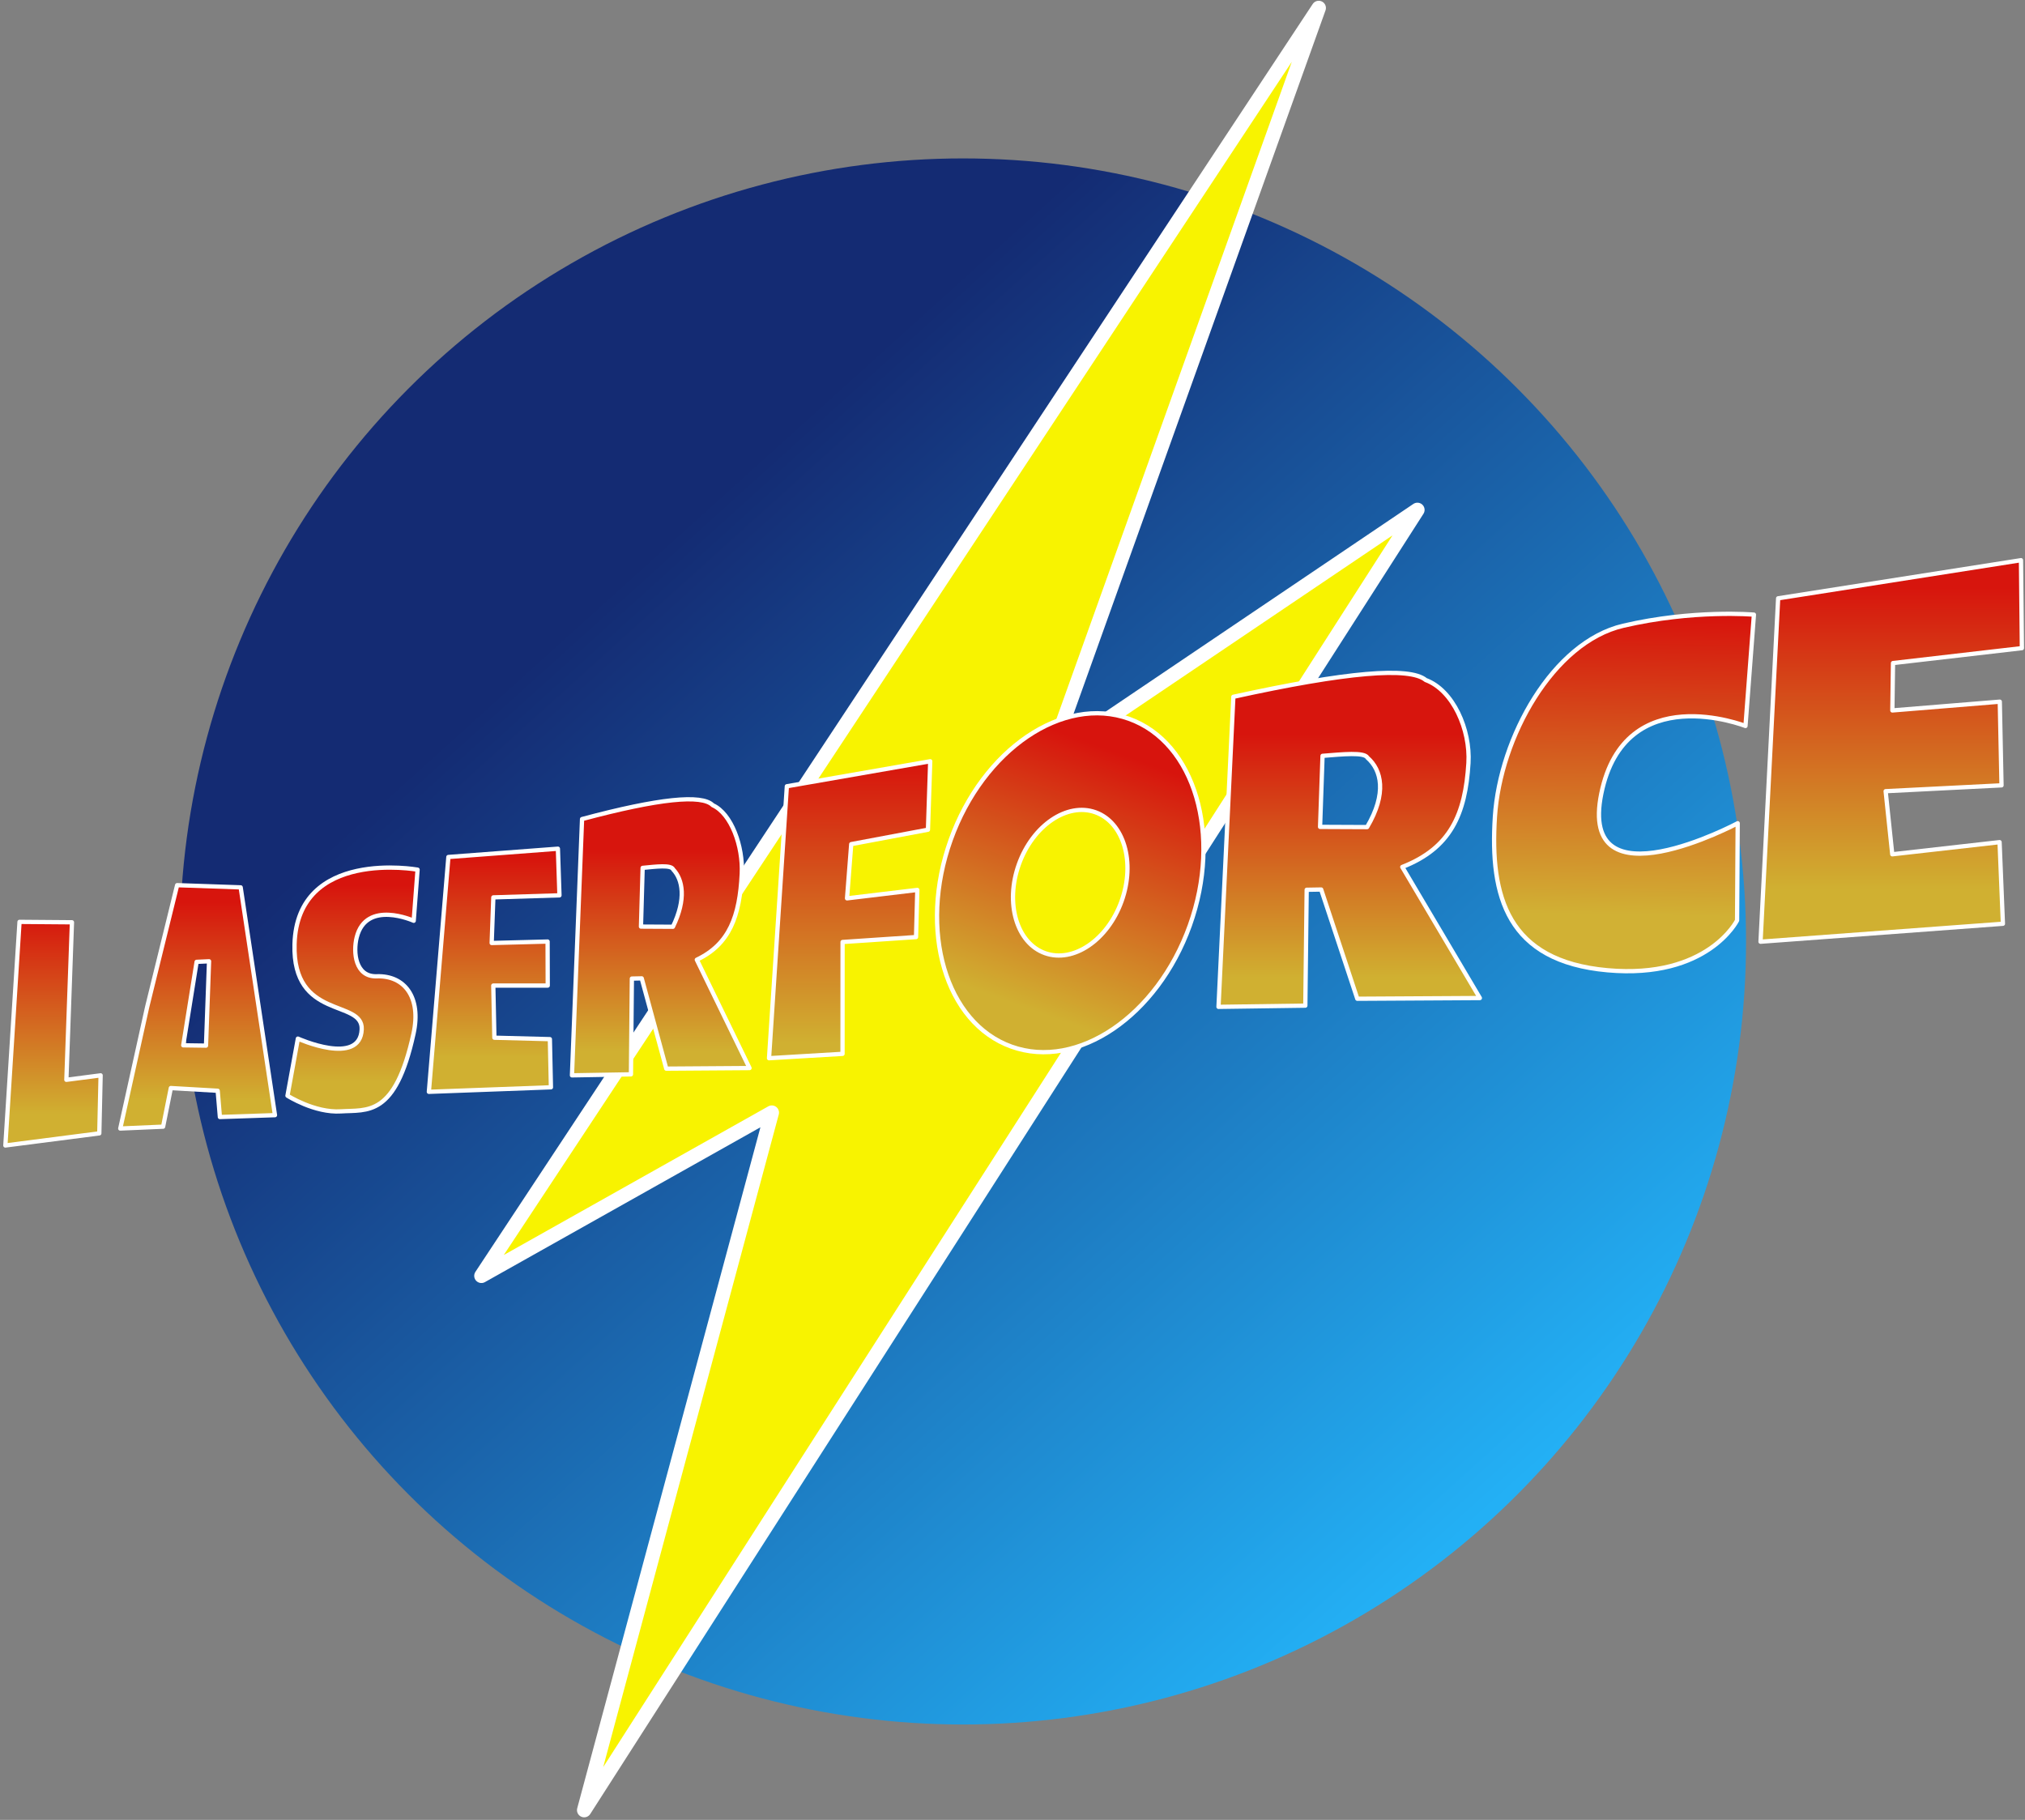 <?xml version="1.0" encoding="UTF-8" standalone="no"?>
<!DOCTYPE svg PUBLIC "-//W3C//DTD SVG 1.1//EN" "http://www.w3.org/Graphics/SVG/1.1/DTD/svg11.dtd">
<svg width="100%" height="100%" viewBox="0 0 474 426"
     version="1.1" xmlns="http://www.w3.org/2000/svg" xml:space="preserve"
     style="fill-rule:evenodd;clip-rule:evenodd;stroke-linecap:round;stroke-linejoin:round;stroke-miterlimit:1.5;">
    <rect x="0" y="0" width="474" height="426" fill="#808080" stroke="none"/>
    <g>
        <circle cx="225.408" cy="220.379" r="183.296" style="fill:url(#_Linear1);"/>
        <path d="M308.68,1.864L112.685,298.65L180.662,260.445L136.74,423.72L331.776,119.356L245.817,177.375L308.68,1.864Z"
              style="fill:#f8f300;stroke:#fff;stroke-width:3.37px;"/>
        <path d="M4.571,215.794L1.256,268.136L23.243,265.299L23.552,251.721L15.536,252.766L16.841,215.891L4.571,215.794Z"
              style="fill:url(#_Linear2);stroke:#fff;stroke-width:1px;"/>
        <path d="M34.46,235.666L41.463,207.205L56.334,207.716L64.363,261.04L51.472,261.475L50.957,255.329L39.991,254.695L38.181,263.733L28.151,264.17L34.46,235.666ZM46.025,225.154L42.894,244.689L48.22,244.763L48.934,225.018L46.025,225.154Z"
              style="fill:url(#_Linear3);stroke:#fff;stroke-width:1px;"/>
        <path d="M97.743,203.573L96.839,215.537C96.839,215.537 85.726,210.529 83.502,219.41C82.618,222.939 83.19,228.706 88.174,228.534C94.716,228.309 98.651,233.473 96.794,241.965C92.515,261.541 85.974,259.754 79.806,260.152C73.639,260.551 67.291,256.485 67.291,256.485L69.726,243.123C69.726,243.123 84.302,249.678 84.667,240.942C84.964,233.841 68.462,238.844 68.944,221.055C69.555,198.518 97.743,203.573 97.743,203.573Z"
              style="fill:url(#_Linear4);stroke:#fff;stroke-width:1px;"/>
        <path d="M104.957,200.606L100.387,255.577L128.958,254.519L128.712,243.247L115.723,242.912L115.465,230.705L128.211,230.705L128.178,220.4L115.089,220.742L115.48,210.06L130.955,209.582L130.591,198.666L104.957,200.606Z"
              style="fill:url(#_Linear5);stroke:#fff;stroke-width:1px;"/>
        <path d="M184.182,184.05L180.01,247.71L197.216,246.687L197.227,220.506L214.422,219.351L214.719,208.317L198.27,210.288L199.251,197.598L217.212,194.221L217.742,178.199L184.182,184.05Z"
              style="fill:url(#_Linear6);stroke:#fff;stroke-width:1px;"/>
        <path d="M264.271,168.257C279.714,173.793 286.089,195.482 278.497,216.66C270.905,237.838 252.203,250.536 236.76,245C221.316,239.464 214.942,217.776 222.534,196.598C230.125,175.42 248.827,162.721 264.271,168.257ZM256.426,190.142C249.79,187.763 241.754,193.219 238.493,202.319C235.231,211.418 237.969,220.737 244.605,223.116C251.241,225.494 259.276,220.038 262.538,210.939C265.8,201.839 263.061,192.521 256.426,190.142Z"
              style="fill:url(#_Linear7);stroke:#fff;stroke-width:1px;"/>
        <path d="M285.22,235.687L288.696,163.109C315.195,157.28 329.989,156.055 333.721,159.181C340.151,161.563 344.199,170.805 343.727,178.616C343.009,190.589 339.544,198.519 328.237,202.943L346.398,233.625L317.709,233.79L309.255,208.222L305.86,208.281L305.543,235.402L285.22,235.687ZM309.572,176.93L308.994,193.56L320.007,193.609C324.678,185.72 323.377,180.224 320.085,177.37C319.386,176.014 314.268,176.563 309.572,176.93Z"
              style="fill:url(#_Linear8);stroke:#fff;stroke-width:1px;"/>
        <path d="M133.883,251.721L136.245,191.729C154.246,186.911 164.297,185.899 166.832,188.483C171.2,190.452 173.95,198.091 173.629,204.547C173.142,214.443 170.788,220.998 163.106,224.655L175.444,250.016L155.954,250.152L150.211,229.019L147.905,229.068L147.689,251.485L133.883,251.721ZM150.426,203.154L150.034,216.899L157.515,216.94C160.689,210.419 159.805,205.876 157.569,203.517C157.093,202.396 153.617,202.85 150.426,203.154Z"
              style="fill:url(#_Linear9);stroke:#fff;stroke-width:1px;"/>
        <path d="M406.748,192.706L406.607,215.452C406.607,215.452 399.75,229.228 376.268,227.121C352.786,225.015 348.718,209.818 349.92,191.196C351.122,172.574 363.506,150.327 379.938,146.483C396.371,142.64 410.548,143.877 410.548,143.877L408.572,169.941C408.572,169.941 380.346,158.83 374.83,185.743C369.315,212.656 406.748,192.706 406.748,192.706Z"
              style="fill:url(#_Linear10);stroke:#fff;stroke-width:1px;"/>
        <path d="M416.219,140.056L412.094,220.439L468.83,216.235L468.049,197.133L442.93,199.975L441.38,185.203L468.503,183.834L468.099,164.25L442.951,166.303L443.103,155.213L473.271,151.718L473.06,131.13L416.219,140.056Z"
              style="fill:url(#_Linear11);stroke:#fff;stroke-width:1px;"/>
    </g>
    <defs>
        <linearGradient id="_Linear1" x1="0" y1="0" x2="1" y2="0" gradientUnits="userSpaceOnUse"
                        gradientTransform="matrix(-200.851,-223.542,223.542,-200.851,351.207,353.642)"><stop offset="0" style="stop-color:#23b0f5;stop-opacity:1"/>
            <stop offset="1" style="stop-color:#142b73;stop-opacity:1"/></linearGradient>
        <linearGradient id="_Linear2" x1="0" y1="0" x2="1" y2="0" gradientUnits="userSpaceOnUse"
                        gradientTransform="matrix(2.84207e-15,46.414,-108.476,6.64221e-15,13.996,214.373)"><stop offset="0" style="stop-color:#d7150d;stop-opacity:1"/>
            <stop offset="1" style="stop-color:#d0b031;stop-opacity:1"/></linearGradient>
        <linearGradient id="_Linear3" x1="0" y1="0" x2="1" y2="0" gradientUnits="userSpaceOnUse"
                        gradientTransform="matrix(2.84207e-15,46.414,-108.476,6.64221e-15,39.255,211.176)"><stop offset="0" style="stop-color:#d7150d;stop-opacity:1"/>
            <stop offset="1" style="stop-color:#d0b031;stop-opacity:1"/></linearGradient>
        <linearGradient id="_Linear4" x1="0" y1="0" x2="1" y2="0" gradientUnits="userSpaceOnUse"
                        gradientTransform="matrix(2.81931e-15,46.043,-85.176,5.21555e-15,83.224,207.205)"><stop offset="0" style="stop-color:#d7140d;stop-opacity:1"/>
            <stop offset="1" style="stop-color:#d0b031;stop-opacity:1"/></linearGradient>
        <linearGradient id="_Linear5" x1="0" y1="0" x2="1" y2="0" gradientUnits="userSpaceOnUse"
                        gradientTransform="matrix(2.84207e-15,46.414,-108.476,6.64221e-15,113.661,201.059)"><stop offset="0" style="stop-color:#d7150d;stop-opacity:1"/>
            <stop offset="1" style="stop-color:#d0b031;stop-opacity:1"/></linearGradient>
        <linearGradient id="_Linear6" x1="0" y1="0" x2="1" y2="0" gradientUnits="userSpaceOnUse"
                        gradientTransform="matrix(3.82689e-15,65.348,-146.064,9.35173e-15,194.854,178.82)"><stop offset="0" style="stop-color:#d7150d;stop-opacity:1"/>
            <stop offset="1" style="stop-color:#d0b031;stop-opacity:1"/></linearGradient>
        <linearGradient id="_Linear7" x1="0" y1="0" x2="1" y2="0" gradientUnits="userSpaceOnUse"
                        gradientTransform="matrix(-21.488,59.942,-149.592,-53.626,261.483,176.034)"><stop offset="0" style="stop-color:#d7140d;stop-opacity:1"/>
            <stop offset="1" style="stop-color:#d0b031;stop-opacity:1"/></linearGradient>
        <linearGradient id="_Linear8" x1="0" y1="0" x2="1" y2="0" gradientUnits="userSpaceOnUse"
                        gradientTransform="matrix(4.02497e-15,56.941,-153.624,8.14857e-15,297.839,171.908)"><stop offset="0" style="stop-color:#d7150d;stop-opacity:1"/>
            <stop offset="1" style="stop-color:#d0b031;stop-opacity:1"/></linearGradient>
        <linearGradient id="_Linear9" x1="0" y1="0" x2="1" y2="0" gradientUnits="userSpaceOnUse"
                        gradientTransform="matrix(2.73435e-15,47.066,-104.364,6.73537e-15,142.455,199.002)"><stop offset="0" style="stop-color:#d7150d;stop-opacity:1"/>
            <stop offset="1" style="stop-color:#d0b031;stop-opacity:1"/></linearGradient>
        <linearGradient id="_Linear10" x1="0" y1="0" x2="1" y2="0" gradientUnits="userSpaceOnUse"
                        gradientTransform="matrix(-1.074,69.456,-95.536,-1.478,388.518,144.866)"><stop offset="0" style="stop-color:#d7150d;stop-opacity:1"/>
            <stop offset="1" style="stop-color:#d1b134;stop-opacity:1"/></linearGradient>
        <linearGradient id="_Linear11" x1="0" y1="0" x2="1" y2="0" gradientUnits="userSpaceOnUse"
                        gradientTransform="matrix(5.74815e-15,70.517,-219.394,1.00914e-14,437.225,137.611)"><stop offset="0" style="stop-color:#d7150d;stop-opacity:1"/>
            <stop offset="1" style="stop-color:#d0b031;stop-opacity:1"/></linearGradient>
    </defs>
</svg>
